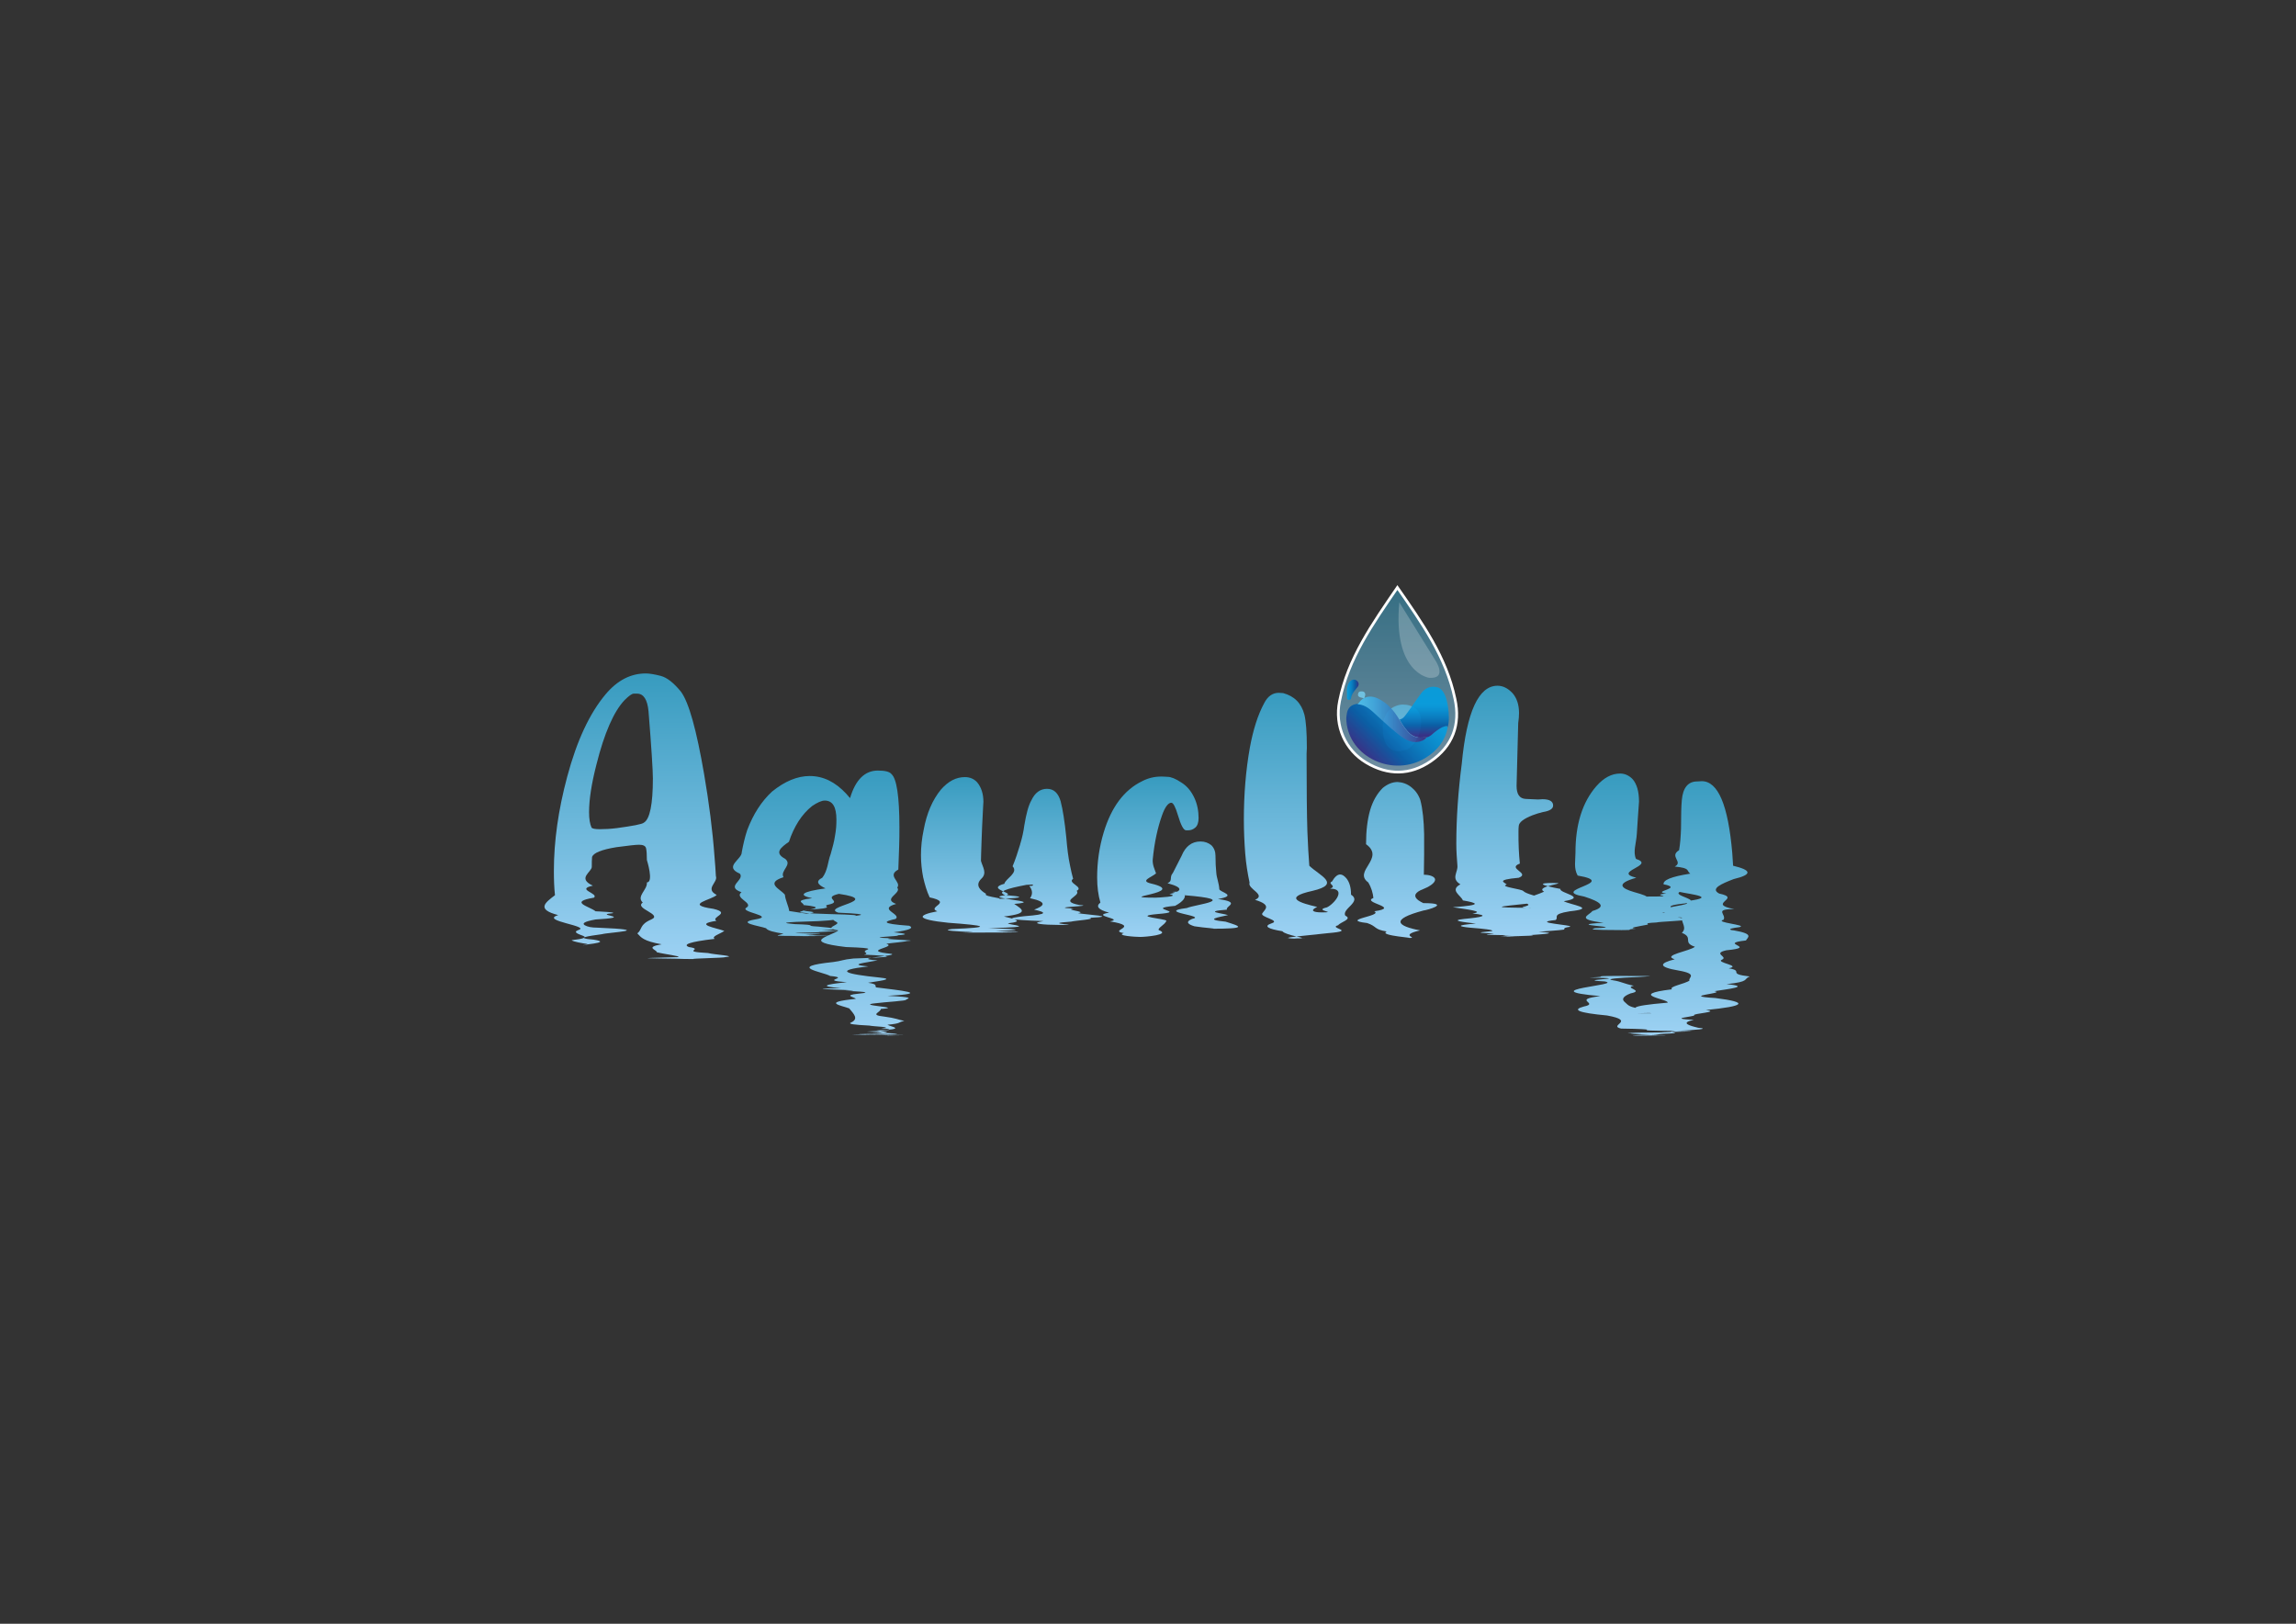 <?xml version="1.0" encoding="utf-8"?>
<!-- Generator: Adobe Illustrator 22.0.1, SVG Export Plug-In . SVG Version: 6.00 Build 0)  -->
<svg version="1.1" id="Layer_1" xmlns="http://www.w3.org/2000/svg" xmlns:xlink="http://www.w3.org/1999/xlink" x="0px" y="0px"
	 viewBox="0 0 841.9 595.3" style="enable-background:new 0 0 841.9 595.3;" xml:space="preserve">
<rect x="0" y="0" width="841.9" height="595.3" fill="#333333" stroke="none"/>
<style type="text/css">
	.st0{fill:url(#SVGID_1_);}
	.st1{fill:url(#SVGID_2_);}
	.st2{fill:url(#SVGID_3_);}
	.st3{fill:url(#SVGID_4_);}
	.st4{fill:url(#SVGID_5_);}
	.st5{fill:url(#SVGID_6_);}
	.st6{fill:url(#SVGID_7_);}
	.st7{fill:url(#SVGID_8_);}
	.st8{opacity:0.57;fill:url(#SVGID_9_);}
	.st9{opacity:0.88;}
	.st10{fill:url(#SVGID_10_);}
	.st11{fill:url(#SVGID_11_);}
	.st12{fill:url(#SVGID_12_);}
	.st13{fill:url(#SVGID_13_);}
	.st14{fill:#74CAEB;}
	.st15{opacity:0.23;fill:#FFFFFF;}
	.st16{fill:none;stroke:#FFFFFF;stroke-miterlimit:10;}
</style>
<g>
	<g>
		<linearGradient id="SVGID_1_" gradientUnits="userSpaceOnUse" x1="233.434" y1="351.568" x2="233.434" y2="246.781">
			<stop  offset="3.603492e-03" style="stop-color:#9CD1F3"/>
			<stop  offset="1" style="stop-color:#379BBF"/>
		</linearGradient>
		<path class="st0" d="M254.4,351.6c-6.8,0-1.7-0.1-12.3-0.2c-11-0.1,0.5-0.3,6.6-0.5c1-0.4-4.7-1-7.9-1.8c0.3-0.8-4.7-1.8,1.8-2.9
			c-6.7-1.2-7.5-2.5-8.9-4c1.9-1.5,0.7-3.2,5.1-5.1c4.4-1.9-6.4-4-3.1-6.2c-2.5-2.3,1.8-4.7,1.5-7.4c2.6,0,0-8.2,0-8.2
			c0-2-0.1-3.4-0.3-4.3c-0.2-0.9-1.1-1.3-2.6-1.3c-1.1,0-3.9,0.3-8.3,0.9c-5.5,0.9-8.4,2.1-8.9,3.6c-0.1,1-0.1,2.2-0.1,3.6
			c0,1.9-5.5,4.2,0.4,6.9c-6.5,1.4,2.3,2.8,0.4,4.4c-9.5,1.6-1.6,3.2,0.6,5c-0.1,0,10.7,0.4,4.6,0.9c-3.1,0.6,9.2,1.3-4.6,2.1
			c-4.5,0.8-4.9,1.5-4,2.1c1,0.6,2.6,0.9,4.6,0.9c22,0.9,4.1,1.7,1.7,2.4c-5,0.7-10.3,1.4-3,2c7.8,1.2-6.5,1.9-3.5,2.1
			c-0.3,0-0.6-0.2,1.3-0.5c-2-0.3-5.2-0.8-5.9-1.4c4.4-0.5,5.7-1,4.2-1.6c-1.5-0.6-3.9-1.3-1.8-2.1c5-1.5-14.4-3.4-7.3-5.5
			c-8.1-2.1-4.9-4.5-1.2-7.3c-0.3-2.7-0.4-5.7-0.4-9c0-10.7,1.6-22.2,4.9-34.5c3.5-13.1,8.2-23.2,14.1-30.2
			c4.3-5.1,9.2-7.6,14.7-7.6c1.3,0,3.2,0.3,5.5,0.9c2.3,0.6,4.8,2.6,7.4,5.8c2.9,3.9,5.7,14,8.5,30.3c1.8,10.5,3.1,20.6,3.8,30.2
			c0.2,2.4,0.4,4.8,0.5,7.1c0.9,2.3-4.2,4.6,0.3,6.9c-1.6,1.8-12.4,3.5-1.2,5.1c6.8,1.6-1.2,3,1.1,4.4c-8.7,1.3,0.1,2.6,2.9,3.7
			c-1.6,1.1-5,2.1-3.5,2.9c-9.4,1.1-11.8,2.1-9.5,3c6.1,0.9-3.8,1.6,7,2.2c2.3,0.6,11,1.1,6.4,1.5
			C265.6,351.2,252.7,351.4,254.4,351.6z M219.9,304c1.8,0,3.9-0.1,6.3-0.4c5.8-0.8,9.2-1.4,9.9-2c2.2-1.3,3.3-6.8,3.3-16.2
			c0-2.8-0.5-11-1.6-24.6c-0.4-4.3-1.8-6.5-4.2-6.5h-1.2c-0.7,0-1.8,0.8-3.4,2.4c-3.9,4.1-7.4,12-10.3,23.6
			c-1.8,7-2.7,12.8-2.7,17.5c0,2.4,0.3,4.3,0.9,5.6C217.2,303.8,218.2,304,219.9,304z"/>
		<linearGradient id="SVGID_2_" gradientUnits="userSpaceOnUse" x1="301.509" y1="379.31" x2="301.509" y2="281.997">
			<stop  offset="3.603492e-03" style="stop-color:#9CD1F3"/>
			<stop  offset="1" style="stop-color:#379BBF"/>
		</linearGradient>
		<path class="st1" d="M317.5,379.3c0.1,0-8.2,0-3.5-0.1c2.8,0-2.5-0.1,10.1-0.2c5.7-0.1-12.1-0.2,0.9-0.3c-0.6-0.1-1-0.3-7.2-0.5
			c9.6-0.4,10.1-0.8,5.3-1.3c5.6-0.3-3.4-0.6-4.3-0.9c-6-0.3-7.5-0.6-7-1c3.3-1.4,1.3-3.2-0.4-5.3c-2.9-1.1-10.4-2.2,2.4-3.5
			c-0.2-0.6-5.1-1.3,1-1.9c3.3-0.3,4.9-0.7-5-1c13.1-0.3-22.3-0.7-1.4-1c-8.4-0.7-5.9-1.4,2.1-2.2c-11-0.8,2.1-1.5-6.1-2.3
			c-2.9-1.6-16.1-3.3,1.1-5.1c3.3-0.4,3.3-0.9,7.5-1.3c15.5-0.5,15.6-0.9,3.8-1.4c2.2-0.5-0.5-0.9,0.5-1.4c-0.2-0.5,5.4-1-7.1-1.4
			c-17.1-2-5.3-4-2.8-6.1c-6.5-1,1.8-2.1-0.9-3.2c-0.9-0.5-1.9-1.1,0.2-1.6c8.2-0.5,15-1.1,0.7-1.7c-6.7-2.2,16.7-4.5,0.2-6.9
			c-6.5,1.5,1.9,2.8-4,4c-2.6,0.6,4,1.2-7.2,1.8c-1.6,0.6-8.9,1.1,7.3,1.6c21.1,0.5,2.5,1,4.3,1.4c-0.3,0.4-1.8,0.9-7.9,1.2
			c-14.8,0.4-13.2,0.7-8.7,1.1c9.7,0.3,2.7,0.6,8.6,0.9c6.1,0.5,8.5,1,1.3,1.4c11.7,0.2,1.4,0.4-1,0.6c1.6,0.2-16.6,0.3-4.5,0.5
			c9.5,0.1,2.7,0.3,1.8,0.4c-5.8,0.1,1.9,0.2,2.1,0.3c7.8,0.1,6.8,0.1-3.1,0.2c1.2,0,0.8,0.1-6.3,0.1c13.1,0,10.7,0-2.9-0.1
			c-4.3,0-1.4-0.3-0.1-0.8c-3.3-0.5-5.9-1.1-6.4-2c-2.6-0.9-11-2-4.1-3.2c8.2-1.3-6.2-2.7-3-4.4c2.5-1.7-4.7-3.5-1.9-5.6
			c-6.1-2.1,1.3-4.4-0.6-6.8c-6.1-2.6,0.8-5.2,0.7-7.9c0.5-2.7,1.1-5.4,2-8.1c2.2-5.8,5.2-10.5,9.1-14.1c4.7-3.8,9.3-5.7,13.8-5.7
			c5,0,9.4,2.2,13.4,6.5l1.4,1.6c2-6.7,5.4-10.1,10.2-10.1c2.6,0,4.3,0.4,5,1.3c1.9,1.7,2.9,8.2,2.9,19.5c0,2.2,0,4.6-0.1,7.2
			s-0.2,5.4-0.3,8.3c-4.4,2.3,1.3,4.5-0.4,6.6c1.8,2.1-5.6,4.1-0.4,6c-7,1.9,2.1,3.7-0.2,5.5c-4,0.9-6.2,1.7,5,2.5
			c1.8,0.8,0.3,1.6-5.7,2.4c4.3,0.4,6,0.8,1.4,1.1c2.1,0.4-13.8,0.7-2.4,1.1c-5.4,0.4,12.2,0.7,5.8,1c-0.7,0.3-5.6,0.7-7.5,1
			c4.3,1.3-10.2,2.5,1.9,3.7c2.6,0.8-16.1,1.6-5.1,2.4c-3.8,0.8-11.6,1.5-3.4,2.2c-13,1.5-8.4,2.8,4.2,4.1c6.1,0.6-0.9,1.3-4.3,1.9
			c4,0.6,2.2,1.2,3,1.7c8.4,1.1,21,2.2,4.1,3.1c10.5,0.5,7.6,0.9,6.8,1.4c0.9,0.4-8.2,0.9-11,1.3c-8.4,0.8,11.2,1.5,1.8,2.1
			c-0.1,1.3-4.4,2.2,1.2,2.8c4.5,0.6,5,1.1,7.4,1.6c-2.6,0.5-0.8,0.9-6.2,1.4c1.3,0.8,7.6,1.6-4,2.1c2.6,0.3,7.1,0.6,0.4,0.8
			c4.4,0.2,11.4,0.4,3.8,0.6c-11.8,0.1-10.2,0.2-0.3,0.2c5.9,0.1,10,0.1-0.6,0.2c6.5,0.1,4,0.1,4.8,0.1
			C319.7,379.3,308.5,379.3,317.5,379.3z M291.5,335.3c-4.3,0,14.9-0.5,2.6-1.4c4.3-0.6,8.5-1.3,0.5-2.1c0.5-0.8-4.1-1.6,3.2-2.5
			c-5.3-1.1-3.9-2.4,4.9-3.6c-2.8-1.3-3.8-2.6-1.2-3.9c1.1-1.4,1.5-2.8,1.9-4.2c0.4-1.5,0.6-3,1.2-4.5c0.7-2.4,1.3-4.7,1.6-6.8
			c0.4-2.1,0.5-4,0.5-5.8c0-4.7-1.4-7-4.3-7c-1.1,0-2.7,0.7-4.6,2c-1.9,1.5-3.6,3.4-5,5.6c-1.4,2.2-2.6,4.7-3.5,7.5
			c-2.8,2-5.6,4-1.5,6.2c3,2.2-1.9,4.4-0.5,6.8c-6.9,2.2-1.2,4.3,0.5,6.4c0.2,2.1,1.3,4,1.6,6C293.8,334.8,301,335.3,291.5,335.3z"
			/>
		<linearGradient id="SVGID_3_" gradientUnits="userSpaceOnUse" x1="370.998" y1="341.938" x2="370.998" y2="284.872">
			<stop  offset="3.603492e-03" style="stop-color:#9CD1F3"/>
			<stop  offset="1" style="stop-color:#379BBF"/>
		</linearGradient>
		<path class="st2" d="M356.9,341.9c-10.6,0,5.7-0.1-2.9-0.3c-1.3-0.1-9.8-0.4-5-1c15.5-0.6,12.4-1.3-1.3-2.3
			c-5.9-0.6-8.8-1.3-9.3-2s1.5-1.5,5.3-2.2c-4.1-1.6,6.1-3.2-2.8-5.1c-1.1-2.3-1.8-4.8-2.4-7.4c-0.5-2.6-0.8-5.3-0.8-8.1
			c0-2.9,0.3-6,1-9.3c1.1-6,3.2-10.9,6.3-14.7c2.7-3.1,5.6-4.6,8.8-4.6c1.8,0,3.3,0.6,4.5,1.9c1.5,1.8,2.3,4.2,2.3,7.2l-0.1,1.6
			c-0.3,5.5-0.5,9.9-0.6,13.2c-0.1,3.3-0.2,5.6-0.2,6.8c0.6,2.3,2.4,4.5,0.1,6.6c-2.4,2.4-0.3,4.3,1.8,5.5
			c-1.7,1.2,10.8,1.9,1.5,1.9c4.7,0,17.4-0.5,6-1.4c2.9-0.9-7.7-2.3-0.8-4.2c0.3-1.8,5.3-4,3-6.4c1-2.4,1.9-5.1,2.8-8.1
			c0-0.2,0-0.3,0.1-0.4c0.6-2,1.1-4.2,1.4-6.5c0.7-4.2,1.5-7.3,2.6-9.2c1.3-2.8,3.3-4.2,5.7-4.2c2.5,0,4.1,1.5,5,4.5
			c0.8,3,1.5,7.5,2.1,13.4c0.3,3.7,0.7,7.2,1.4,10.4c0.3,1.6,0.7,3.2,1.1,4.7c-2.3,1.5,4.1,3,1.3,4.4c1.8,2-6.9,3.7,1,5.2
			c6.7,0.4-12.7,0.8-2.1,1.3c-3.9,0.5,5.4,1.1,1.6,1.7c3.4,0.6,15.4,1.2,4.2,1.7c2.8,0.5-5.3,1-6.8,1.4c-12.4,0.8,6.9,1.2-4.4,1.2
			c-5.5,0-11.4-0.5-5.7-1.4c-14.1-0.5-13.6-1.1-7-1.8c9.4-0.7,7.7-1.5,3.6-2.4c3.4-1.3,5.4-2.7-1.5-4.2c1-1.4,1-2.9-0.3-4.5
			c4.6,0-4-2,0-2c4.8,0,11.5,0.1,2.5,0.4c-4.3,0.3,8.6,0.7-3.5,1.2c-7.4,1.4-11,2.6-7.8,3.8c-9.4,1.2,15.6,2.2,3.3,3.2
			c2.8,1.9,5.9,3.5-3.8,4.6c3.8,0.9,7.8,1.8,1.5,2.5c0.2,0.7,12.7,1.3-7.1,1.8c16.6,0.5,8.6,0.8,2.6,1.1
			C380.3,341.8,372.8,341.9,356.9,341.9z"/>
		<linearGradient id="SVGID_4_" gradientUnits="userSpaceOnUse" x1="428.186" y1="343.518" x2="428.186" y2="284.585">
			<stop  offset="3.603492e-03" style="stop-color:#9CD1F3"/>
			<stop  offset="1" style="stop-color:#379BBF"/>
		</linearGradient>
		<path class="st3" d="M418.1,343.5c-1.8,0-9.1-0.5-6-1.4c-6.1-1,6.7-2.4-5.1-4.3c5.5-1-7.5-2-0.3-3.2c-4.2-1.1-4.9-2.4-3.2-3.7
			c-0.8-2.7-1.2-5.8-1.2-9.2c0-5.7,0.8-11.2,2.4-16.5c2.8-9.3,7.5-15.6,14.1-18.8c2.3-1.2,4.6-1.7,7-1.7c0.2,0,1,0,2.3,0.1
			c1.3,0,3,0.7,5.1,2.1c2.1,1.3,3.6,3.2,4.7,5.5c1.1,2.3,1.6,4.9,1.6,7.5c0,1.6-0.4,2.8-1.2,3.5c-0.8,0.7-1.7,1-2.5,1h-0.9
			c-0.9,0-1.9-1.9-3-5.6c-0.9-3-1.7-4.5-2.4-4.5c-1.1,0-2.3,1.5-3.4,4.6c-1.6,4.5-2.8,9.9-3.4,16.1c-0.2,2,0.7,3.7,1.2,5.2
			c-1.7,1.5-6,2.7-1.9,3.7c14.6,3.4-14.7,5.2,1.7,5.2c0.6,0,9.6-0.4,5.1-1.3c4-0.9,6-2.2-0.7-4c2.1-0.9,0.5-2.1,2-3.8
			c0.9-1.7,1.9-3.8,3.2-6.3c1.4-3.4,3.7-5.2,6.9-5.2c1.6,0,2.9,0.5,4,1.4c1,1,1.5,2.3,1.5,3.9c0,2.3,0.1,4.4,0.3,6.2
			c0.1,1.8,1,3.8,1.1,6c0.2,1.1,7,2.3-0.5,3.6c8.8,1.2,2.6,2.6,3.3,3.9c-9.1,0.7-1.6,1.3,0.4,2c-3.5,0.8-9.1,1.6-0.9,2.4
			c5.4,1.7,8.6,2.6-5.5,2.6c3.7,0-2.3-0.3-5.9-0.9c-2-0.6-3.7-1.5-0.9-2.7c5.8-1.2-13.8-2.5-1.9-4c3.3-1.4,20.1-3-1-4.7
			c2.1-0.9-10.5-1.3-0.1-1.3c-1.2,0,3.2,1.7-3.2,5.2c-12.1,1.1,5.5,2.1-6.4,3c-10,0.9,3.2,1.7,3.2,2.5c-0.6,1.5-3.3,2.6-2.8,3.4
			C429.5,342.7,419.9,343.5,418.1,343.5z"/>
		<linearGradient id="SVGID_5_" gradientUnits="userSpaceOnUse" x1="476.32" y1="344.094" x2="476.32" y2="253.968">
			<stop  offset="3.603492e-03" style="stop-color:#9CD1F3"/>
			<stop  offset="1" style="stop-color:#379BBF"/>
		</linearGradient>
		<path class="st4" d="M479.8,344.1c-13.4,0-10.6,0-3-0.1c3-0.1-5.3-1-6.6-2.6c-5-0.8-7.2-1.8-3.9-2.9c3.5-1.1-4.6-2.3-3.4-3.7
			c0.9-1.4,3.6-3-2.7-4.9c4.3-1.9-2.9-4-2-6.3c-0.7-3.3-1.3-6.8-1.6-10.7s-0.5-8-0.5-12.5c0-9.1,0.7-17.9,2.2-26.3
			c1.2-6.5,2.9-12,5.3-16.4c1.3-2.5,3.1-3.7,5.3-3.7l1.6,0.1c4.1,1.1,6.7,3.7,7.8,7.9c0.6,2.4,0.9,6.5,0.9,12.2l-0.1,2.2
			c0,13,0.1,22.5,0.3,28.5c0.2,4.7,0.4,8.9,0.7,12.5c3.7,3.6,11.9,6.7,1.2,9.2c-11.3,2.5-4.3,4.5,1.7,5.9c-2.8,1.3-1.5,2,1.6,2
			c6.2,0-2.6-0.6,1.4-1.7c1.8,0,8.8-7,1.7-7c2.8-1-1.2-1.8,0.7-2.6c1-1.7,2-2.6,3-2.6c0.8,0,1.5,0.5,2.3,1.4c1.2,1.5,1.7,3.5,1.7,6
			c4.1,2.6-3.5,5.2-2.1,7.7c2.8,1.3-1.9,2.4-2.6,3.5c-4,1.1,7.2,2-3.6,2.9C475.5,343.4,464.7,344.1,479.8,344.1z"/>
		<linearGradient id="SVGID_6_" gradientUnits="userSpaceOnUse" x1="512.478" y1="343.95" x2="512.478" y2="258.28">
			<stop  offset="3.603492e-03" style="stop-color:#9CD1F3"/>
			<stop  offset="1" style="stop-color:#379BBF"/>
		</linearGradient>
		<path class="st5" d="M515.9,343.9c4.6,0-10.8-0.8-7.4-2.4c-4.9-0.8-3.4-1.8-7.2-3.1c-10.5-1.2,6.1-2.6,2.6-4.3
			c10.2-1.5-4.9-3.1-0.3-4.9c-0.2-1.8-0.7-3.7-1.9-5.7c-5.7-4.1,6.4-8.8-0.8-14c0-4.9,0.5-9,1.5-12.5c1-3.4,2.6-6.1,4.6-8.1
			c1.7-1.4,3.5-2.2,5.5-2.2c1.8,0.1,3.5,0.7,5,1.9c1.5,1.2,2.6,2.7,3.3,4.7c0.9,3.4,1.3,7.7,1.4,12.6c0,2.5,0,5,0,7.4
			c0,2.5-0.1,4.9-0.1,7.4c2.3,0,3.9,0.7,4.1,1.6s-1,2.3-4.2,3.6c-6.9,2.6,0.1,5.2-0.1,5.2c10.9,0,0.9,2.7,0.1,2.7
			c-12.4,3.3-9.7,5.7-1.3,7.3C512.1,343.1,521.4,343.9,515.9,343.9z M512.9,275.4c-1.9,0-3.4-0.8-4.4-2.3c-1-1.5-1.5-3.6-1.5-6.3
			c0-1.8,0.4-3.4,1.1-4.7c0.7-1.3,1.7-2.3,2.9-2.9c1.2-0.6,2.3-0.9,3.4-0.9c1.8,0,3.4,0.5,4.7,1.5c1.3,1,2,2.6,2,4.7
			c0,4.6-1.7,8-5,10.2C514.9,275.1,513.8,275.4,512.9,275.4z"/>
		<linearGradient id="SVGID_7_" gradientUnits="userSpaceOnUse" x1="556.493" y1="343.374" x2="556.493" y2="251.237">
			<stop  offset="3.603492e-03" style="stop-color:#9CD1F3"/>
			<stop  offset="1" style="stop-color:#379BBF"/>
		</linearGradient>
		<path class="st6" d="M557.4,343.4c4.4,0-7.9,0-7.1-0.1c6.7-0.1-3.7-0.2,3.8-0.4c-14.7-0.2-7.1-0.4-6.3-0.7
			c-10.2-0.3-1.4-0.6-0.6-0.9c0.3-0.4-3-0.8-8.2-1.2c-4-0.4-5.6-0.9,2.2-1.5c-4.3-0.5-9.9-1.1-4.4-1.7c6.5-0.6,9.9-1.3,3.1-2
			c4.9-0.7-1.9-1.5-7.2-2.3c11.5-0.8,8.8-1.6,3.7-2.5c-0.6-1.8-5-3.7-0.9-5.9c-3.6-2.1-0.8-4.5-1.1-6.9c-0.2-2.5-0.4-5.2-0.4-8
			c0-9.5,0.7-19.3,2-29.3c1.8-19.1,6.2-28.6,13.1-28.6c2,0,3.8,0.9,5.5,2.7c1.6,1.8,2.4,4.3,2.4,7.3c0,1.1-0.1,2.3-0.3,3.7l-0.6,23
			c0,3.1,1.1,4.7,3.4,4.8c2.3,0.1,3.8,0.2,4.5,0.2l1.6-0.1c2.6,0,3.9,0.8,3.9,2.3c0,1.2-1.2,2-3.7,2.4c-1.3,0.3-2.6,0.7-3.9,1.2
			c-3.3,1.3-4.9,2.6-5,3.9c-0.1,0.6-0.1,1.4-0.1,2.4c0,2,0,4,0.1,5.9c0.1,1.9,0.2,3.7,0.4,5.5c-4.9,1.8,4,3.5-0.4,5.2
			c-8.9,0.8-5,1.7-4.4,2.5c-3,0.8,5.6,1.6,6.1,2.4c2.1,2.1,17.2,3.6,1.3,4.6c-9.5,1-15.6,1.5,2,1.5c-8.4,0,0.8-0.5-2-1.5
			c-5.3-1,2.2-2.5,6.3-4.4c-3.9-2.1,10.3-3.2,3.2-3.2c-5.3,0-5.2,0.7,2.8,2.2c-0.7,1.5,10.4,3,1.2,4.5c2.3,1.3,12.6,2.6,2.2,3.7
			c-7,1.1-3.8,2.2-5.2,3.2c-10,1,7.3,1.8,5.2,2.5c-2.8,0.4-1.7,0.7-2.1,1c-1.7,0.3-7.1,0.6-9.3,0.8c8.2,0.5,1.3,0.9-2.7,1.2
			C566,343.2,544.8,343.3,557.4,343.4z"/>
		<linearGradient id="SVGID_8_" gradientUnits="userSpaceOnUse" x1="609.245" y1="379.598" x2="609.245" y2="283.579">
			<stop  offset="3.603492e-03" style="stop-color:#9CD1F3"/>
			<stop  offset="1" style="stop-color:#379BBF"/>
		</linearGradient>
		<path class="st7" d="M604.3,379.6c-0.5,0,9.4,0,5.4,0c1.2,0,2.7-0.1-3.3-0.1c4.7-0.1-1.2-0.1-3-0.2c-3.6-0.1-7.5-0.2-4.4-0.3
			c5.7-0.1,1.3-0.1-0.9-0.2c-2.3-0.1-2.5-0.2,11.4-0.3c-0.6-0.1,4.5-0.2,8.3-0.3c1.8-0.1,7.6-0.2-9.3-0.3c-5.8-0.1-4.7-0.2-4.5-0.4
			c-0.4-0.1-1.6-0.3-9.6-0.4c-2.5-0.6-1-1.3-0.3-2.1c0.7-0.8,0.7-1.7-4.8-2.7c-10.7-1-13-2.1-8.5-3.3c6-1.2-4.8-2.5,6-3.8
			c-26-2.3,9.3-4.1,1.5-5.4c-12.6-0.6,13.4-1.1-5.5-1.4c4.5-0.2,4.2-0.3,4.2-0.4c0-0.1,0.2-0.2,5.8-0.2c19,0,11.3,0.1,7.7,0.4
			c-7.1,0.3-12.3,0.7-9,1.2c3.2,0.5,3.7,1.2,7.6,2c-4,0.8,4.2,1.7-1.2,2.8c-3.1,1.2-3.2,2.3-2.1,3.2c1.1,0.9,1.2,1.7,5,2.3
			c18,0.3,5.2,0.6,6.6,0.8c8.3,0.2-9.1,0.4,1,0.6c2.1,0.2-2.6,0.3-3.9,0.3c-5.4,0.1-5.8,0.1,0.4,0.1c2.8,0-5.5-0.3-1.8-1
			c-4.4-0.6-7.1-1.6,8.4-2.9c0.6-1.3-15.1-2.9,1.6-4.9c-1.4-1,4.8-2,6.4-3.2c-0.6-1.1,3.4-2.4-4.1-3.7c-7.6-1.3-6.9-2.7-1.3-4.1
			c-4.9-1.5,5.6-3,7.4-4.6c-4.8-1.6-0.3-3.3-4.8-5.1c2-1.8-0.2-3.7,0-5.6c-15.8-1.1-0.3-2.2-5.9-3.2c1.4-1,12.3-1.8,5.7-2.6
			c14.9-1.6,3.4-2.7-0.6-3.6c-2.7,1.5,8.7,2.9,2,4.2c-5.7,0.6-6.3,1.2-4.3,1.8c2,0.6,4.2,1.1-4.2,1.6c4.2,0.5,3.1,1,4.8,1.4
			c0.8,0.4,4.9,0.9,4.1,1.2c-0.7,0.4-10,0.7-10.9,1c-6,0.3-1.6,0.6-3.8,0.9c-3,0.6-6.9,1.1-3.8,1.4c-4.6,0.3,0.4,0.5-5.2,0.5
			c-6.1,0-8.9-0.1-10-0.2c-1.1-0.1-0.5-0.3,0.3-0.5c13.4-0.5-13.2-1.1,3.1-2c-10.7-1.3-5.2-2.7-4.1-4.3c5.5-1.6,3-3.4-3-5.3
			c-13.5-2.4,13.4-5-2.4-7.7c-1.5-2.7-0.8-5.5-0.8-8.4c0-10.3,2.5-18.4,7.6-24.3c2.8-3.2,5.7-4.7,8.8-4.7c1.7,0,3.2,0.7,4.5,2
			c1.6,1.8,2.4,4.6,2.4,8.3c-0.3,4.4-0.6,8.3-0.8,11.8c-0.2,3.5-1.5,6.6-0.3,9.2c7.5,2.4-9,4.7,0.1,6.9c-8.1,2.3-5,4-1,5.2
			c4,1.1,5.1,1.7,4.6,1.7c13.5,0,0.3-0.4,7.4-1.1c-5.8-0.8,6.7-1.9-1-3.4c-0.2-1.5,2.7-2.8,9.8-3.9c-1.6-1.1,0.3-2-5.7-2.6
			c3.3-1.7-2.2-3.7,1.6-6c0.4-2.3,0.6-5,0.7-7.9c0-4.9,0.1-8.4,0.3-10.5c0.4-4.5,2.3-6.8,5.6-6.8l1.7-0.1c6,0,9.7,8.8,11.2,26.4
			c0.1,1.5,0.2,3,0.3,4.6c6.7,1.6,7.3,3.2,0.2,4.9c-4.4,1.7-8.7,3.5-5.3,5.3c8.7,1.8-5,3.7,5.5,5.7c-7.7,0-2.7,1.9-3.9,3.9
			c-3.7,1,9,1.9,5.9,2.7c-5.8,0.7-2.8,1.2-2.1,1.2c7.5,1.3,5.1,2.5,4.4,3.7c-11,1.2,5.1,2.4-7.2,3.6c-5.2,1.2,0.7,2.3-1.5,3.4
			c-2.8,1.1,7.4,2.2,2.4,3.2c5.9,1-1,2,7.7,3c-2.5,1,0.2,1.9-8.5,2.8c9.4,0.9,0.3,1.8-4.5,2.6c4.8,0.8-13.3,1.7,0.4,2.5
			c12.7,1.6,10.7,3-3.5,4.4c5.7,0.7-5.2,1.3-4.2,1.9c0,0.6-10.5,1.2-0.2,1.7c-5.1,1.1-1.8,2.1,1.6,2.9c4.4,0.4-0.3,0.8-8.8,1.2
			c-4.5,0.4,5.6,0.7-3.8,1c-2.5,0.1-0.4,0.3-6.3,0.4c-3.9,0.1-7.3,0.2-3.3,0.3C615.8,379.5,609.1,379.6,604.3,379.6z"/>
	</g>
	<g>
		<linearGradient id="SVGID_9_" gradientUnits="userSpaceOnUse" x1="512.478" y1="283.117" x2="512.478" y2="215.454">
			<stop  offset="3.603492e-03" style="stop-color:#9CD1F3"/>
			<stop  offset="1" style="stop-color:#379BBF"/>
		</linearGradient>
		<path class="st8" d="M524.6,279.2c-7.6,5.2-15.7,5.2-23.6,0.5c-7.7-4.6-11.7-13.4-9.8-22.6c3.1-15.6,12.1-28.3,21.2-41.6
			c9.1,13.1,17.9,25.5,21.1,40.8C535.6,265.8,532.6,273.7,524.6,279.2z"/>
		<g class="st9">
			<linearGradient id="SVGID_10_" gradientUnits="userSpaceOnUse" x1="521.1" y1="256.717" x2="500.674" y2="277.142">
				<stop  offset="0" style="stop-color:#009FE3"/>
				<stop  offset="8.694556e-02" style="stop-color:#009BE0"/>
				<stop  offset="0.242" style="stop-color:#008FD5"/>
				<stop  offset="0.447" style="stop-color:#007AC3"/>
				<stop  offset="0.695" style="stop-color:#0059A6"/>
				<stop  offset="0.976" style="stop-color:#2E2B86"/>
				<stop  offset="1" style="stop-color:#312783"/>
			</linearGradient>
			<path class="st10" d="M530.8,266.8c-0.9,4.8-3.8,8.4-8,11c-11.9,7.4-28.2-0.2-29.1-13.5c-0.1-1,0-1.9,0.2-2.9
				c0.4-2.1,1.8-3.2,4.1-3.4c2.1,0.2,3.8,1.2,5.3,2.5c3,2.7,5.8,5.5,9,8c1.7,1.3,3.3,2.7,5.5,3.2c2,0.5,4.7-0.2,5.5-1.6
				c1.3-0.2,2-1.2,2.9-1.9c1.1-0.8,2.2-1.7,3.6-2.1C530.1,266.2,530.8,265.9,530.8,266.8z"/>
			<linearGradient id="SVGID_11_" gradientUnits="userSpaceOnUse" x1="522.202" y1="257.912" x2="522.202" y2="269.522">
				<stop  offset="0" style="stop-color:#009FE3"/>
				<stop  offset="8.694556e-02" style="stop-color:#009BE0"/>
				<stop  offset="0.242" style="stop-color:#008FD5"/>
				<stop  offset="0.447" style="stop-color:#007AC3"/>
				<stop  offset="0.695" style="stop-color:#0059A6"/>
				<stop  offset="0.976" style="stop-color:#2E2B86"/>
				<stop  offset="1" style="stop-color:#312783"/>
			</linearGradient>
			<path class="st11" d="M530.8,266.8c0.1-0.9-0.6-0.6-1.1-0.5c-1.4,0.4-2.5,1.3-3.6,2.1c-0.9,0.7-1.7,1.7-2.9,1.9
				c-0.3,0-0.5,0-0.8,0c-2.4,0.4-4.4-0.2-6-1.9c-1.3-1.4-2.3-3-3.2-4.6c1.4-0.3,2-1.4,2.7-2.3c1.8-2.4,3.4-4.9,5.2-7.3
				c1.3-1.7,3.1-2.8,5.6-2.3c1.3,0.2,2.1,1.1,2.7,2.1c1,1.7,1.3,3.6,1.6,5.4C531.3,261.8,531.5,264.3,530.8,266.8z"/>
			<linearGradient id="SVGID_12_" gradientUnits="userSpaceOnUse" x1="497.899" y1="263.706" x2="523.174" y2="263.706">
				<stop  offset="0" style="stop-color:#4CC2F1"/>
				<stop  offset="8.694556e-02" style="stop-color:#48BBEC"/>
				<stop  offset="0.242" style="stop-color:#3EA8E0"/>
				<stop  offset="0.447" style="stop-color:#3489CA"/>
				<stop  offset="0.695" style="stop-color:#325EA9"/>
				<stop  offset="0.976" style="stop-color:#322B86"/>
				<stop  offset="1" style="stop-color:#312783"/>
			</linearGradient>
			<path class="st12" d="M513.1,263.8c1,1.6,1.9,3.2,3.2,4.6c1.6,1.8,3.6,2.3,6,1.9c0.3,0,0.5,0,0.8,0c-0.8,1.4-3.5,2.1-5.5,1.6
				c-2.2-0.5-3.9-1.9-5.5-3.2c-3.1-2.5-6-5.3-9-8c-1.5-1.3-3.1-2.4-5.3-2.5c0.7-0.8,1.3-1.7,2.2-2.2c0.1,0,0.1,0,0.2-0.1
				c1.7-0.8,3.3-0.6,4.9,0.1C508.8,257.7,511.2,260.6,513.1,263.8z"/>
			<linearGradient id="SVGID_13_" gradientUnits="userSpaceOnUse" x1="493.879" y1="252.924" x2="498.183" y2="252.924">
				<stop  offset="0" style="stop-color:#009FE3"/>
				<stop  offset="8.694556e-02" style="stop-color:#009BE0"/>
				<stop  offset="0.242" style="stop-color:#008FD5"/>
				<stop  offset="0.447" style="stop-color:#007AC3"/>
				<stop  offset="0.695" style="stop-color:#0059A6"/>
				<stop  offset="0.976" style="stop-color:#2E2B86"/>
				<stop  offset="1" style="stop-color:#312783"/>
			</linearGradient>
			<path class="st13" d="M493.9,254c-0.1-1.3,0-2.6,0.8-3.8c0.7-1,1.7-1.3,2.6-0.8c1,0.6,1.2,1.7,0.4,2.6c-1,1.2-2.1,2.4-2.3,4
				c0,0.3-0.3,0.6-0.8,0.6c-0.5,0-0.7-0.4-0.7-0.8C493.9,255.2,493.9,254.6,493.9,254z"/>
			<path class="st14" d="M500.3,255.9c0,0-0.1,0.1-0.2,0.1c-0.4-0.1-0.8-0.2-1.2-0.3c-0.8-0.2-1.1-0.7-0.9-1.4
				c0.2-0.8,0.8-0.9,1.6-0.8c0.8,0.1,1.1,0.7,1,1.4C500.5,255.2,500.4,255.5,500.3,255.9z"/>
		</g>
		<path class="st15" d="M513.1,220.8l13.4,21.6c0,0,4.3,6.6-2.5,6.1C524,248.5,510.7,246.7,513.1,220.8z"/>
		<path class="st16" d="M524.6,279.1c-7.6,5.2-15.7,5.2-23.6,0.5c-7.7-4.6-11.7-13.4-9.8-22.6c3.1-15.6,12.1-28.3,21.2-41.6
			c9.1,13.1,17.9,25.5,21.1,40.8C535.6,265.7,532.6,273.6,524.6,279.1z"/>
	</g>
</g>
</svg>
